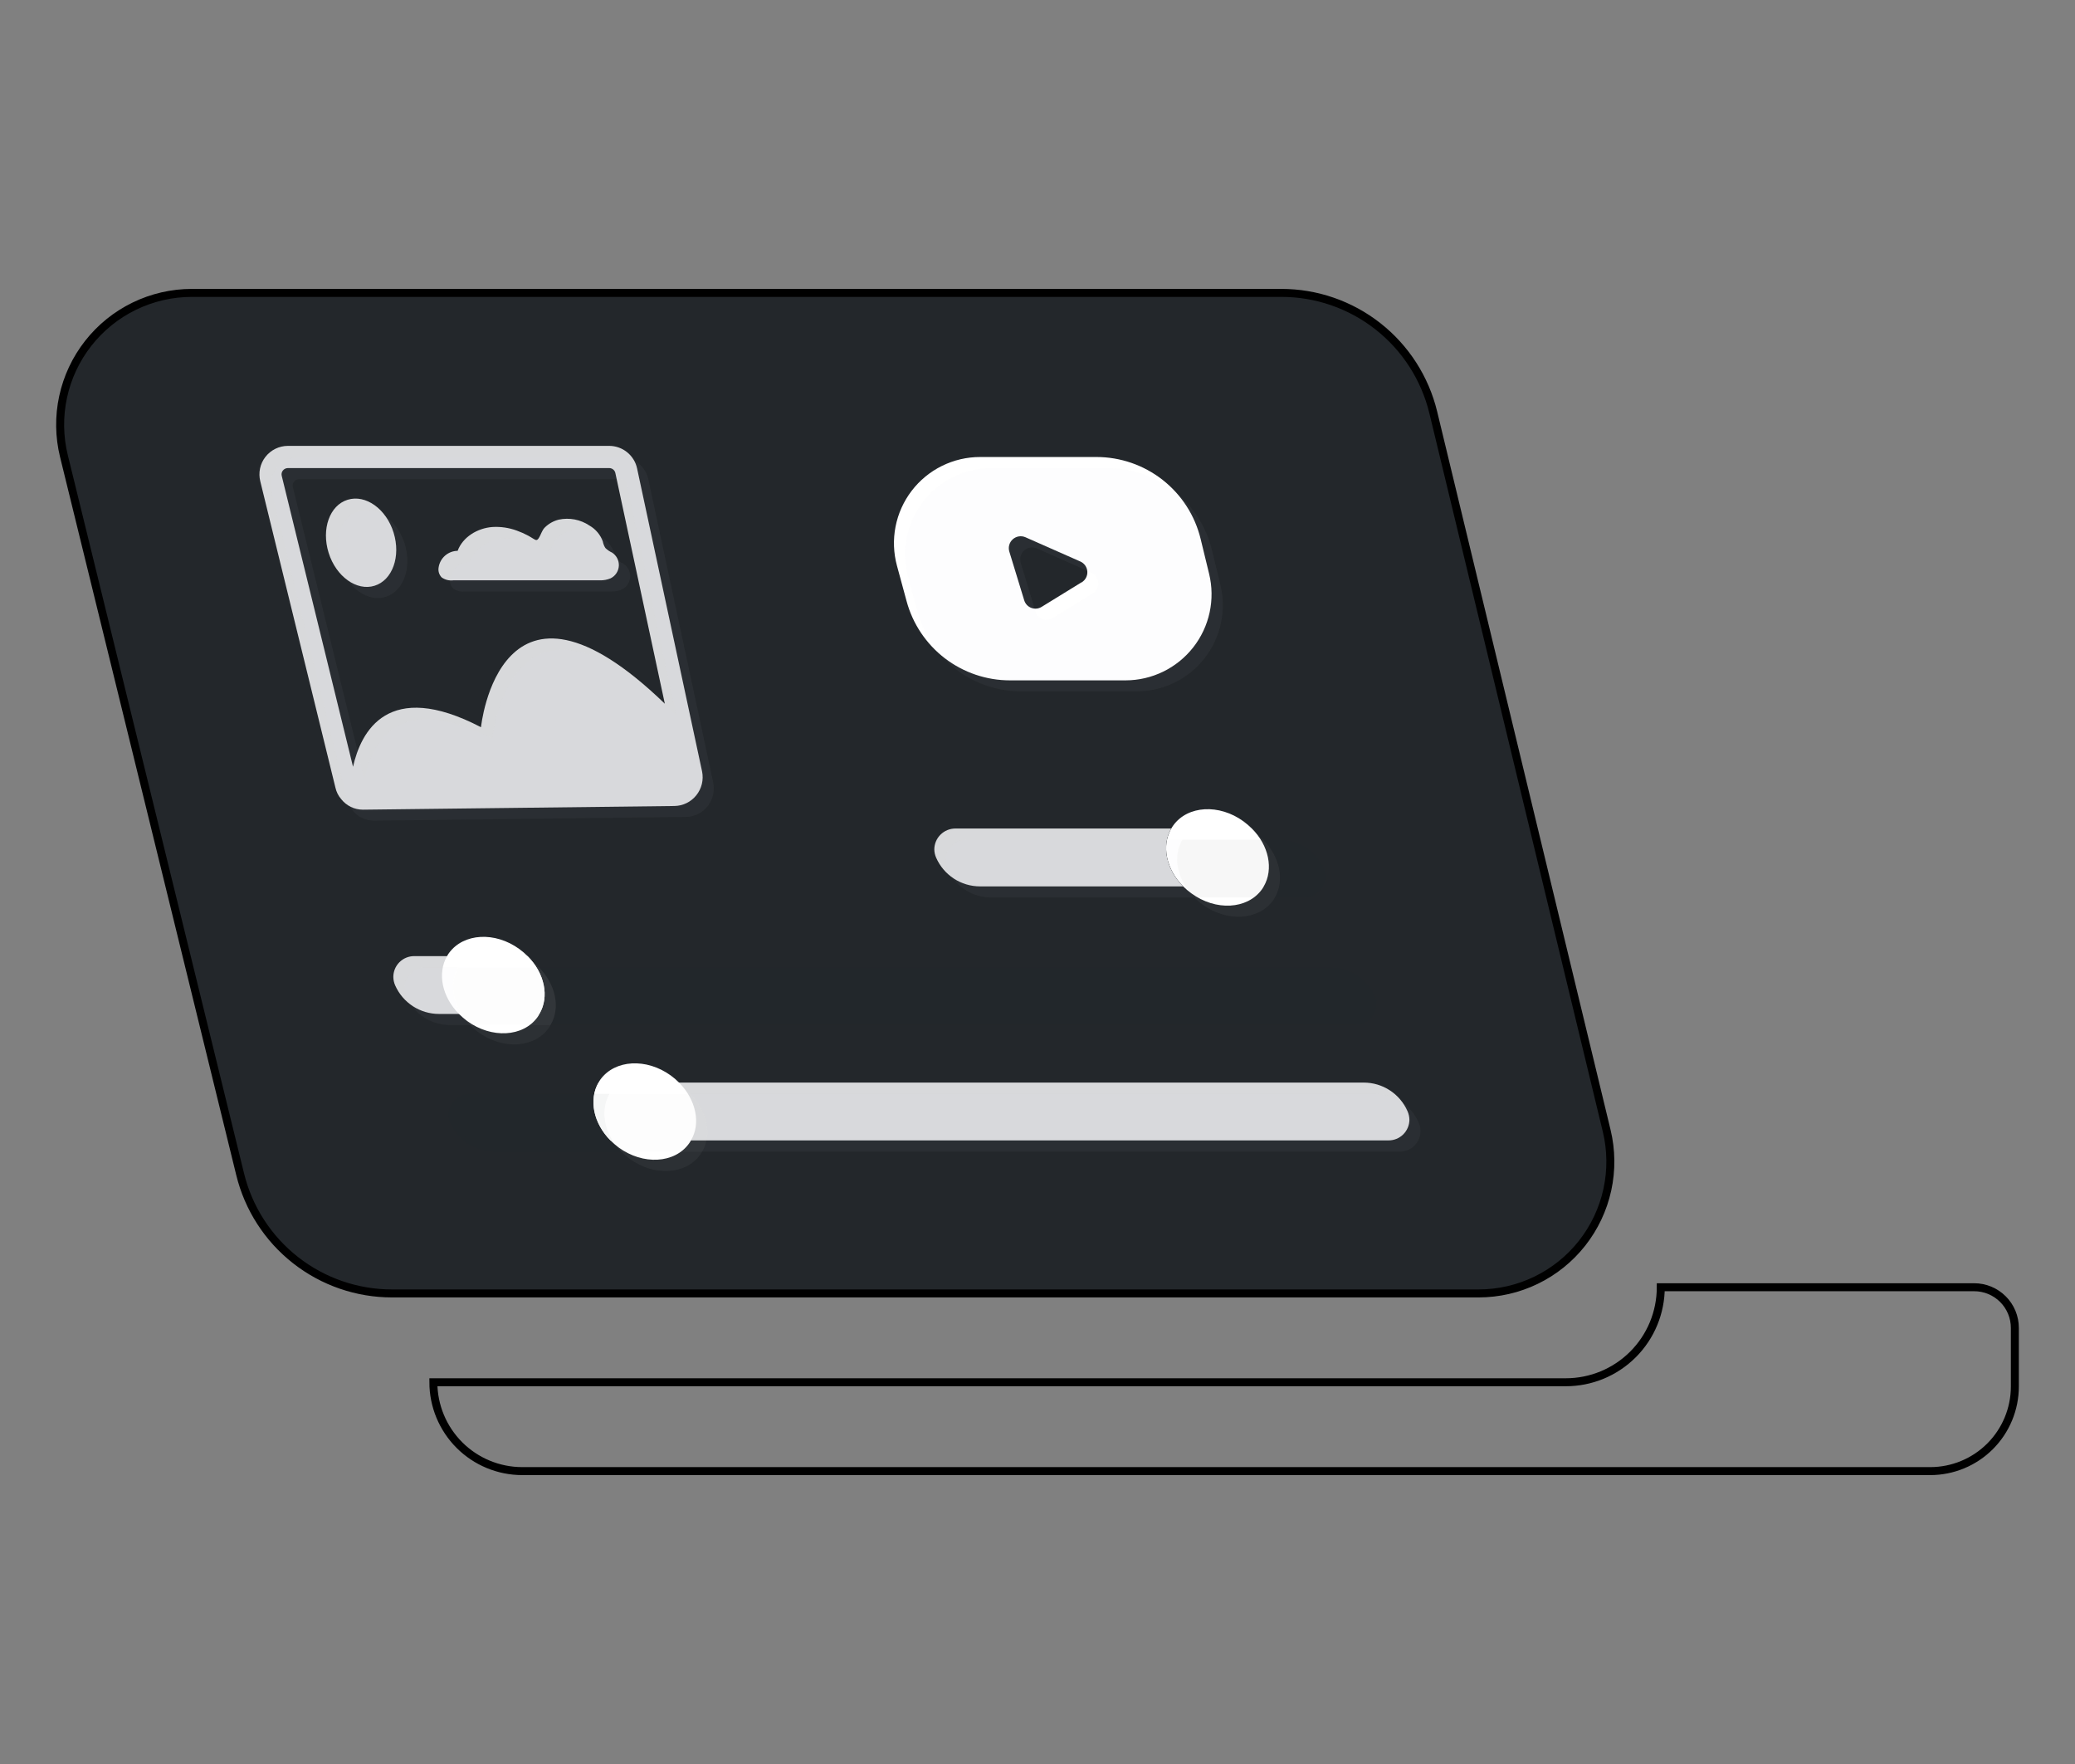 <svg width="260" height="221" viewBox="0 0 260 221" fill="none" xmlns="http://www.w3.org/2000/svg">
<rect x="0" y="0" width="260" height="221" fill="#808080" stroke="none"/>
<path d="M241.873 184.305H235.308H65.433C62.481 184.303 59.651 183.13 57.563 181.043C55.476 178.955 54.303 176.125 54.301 173.173H196.187C197.751 173.175 199.3 172.869 200.746 172.271C202.191 171.674 203.505 170.797 204.611 169.692C205.718 168.586 206.595 167.273 207.193 165.827C207.791 164.382 208.098 162.833 208.097 161.269H247.362C248.032 161.268 248.695 161.399 249.314 161.655C249.933 161.911 250.495 162.286 250.969 162.76C251.443 163.233 251.819 163.795 252.076 164.414C252.332 165.033 252.464 165.696 252.464 166.366V173.714C252.461 176.522 251.344 179.214 249.359 181.2C247.373 183.185 244.681 184.302 241.873 184.305Z" stroke="black" strokeWidth="0.8" stroke-miterlimit="10"/>
<path d="M24.044 36.695H160.533C164.929 36.689 169.2 38.163 172.656 40.879C176.113 43.595 178.555 47.396 179.59 51.668L201.319 141.659C201.905 144.087 201.933 146.617 201.4 149.058C200.867 151.498 199.787 153.786 198.242 155.749C196.697 157.711 194.726 159.298 192.479 160.389C190.232 161.48 187.766 162.046 185.268 162.046H49.13C44.742 162.05 40.48 160.58 37.028 157.872C33.575 155.165 31.132 151.375 30.091 147.113L8.011 57.139C7.414 54.709 7.378 52.174 7.906 49.728C8.433 47.281 9.509 44.986 11.054 43.017C12.598 41.048 14.57 39.455 16.821 38.36C19.071 37.265 21.541 36.695 24.044 36.695Z" fill="#23272B"/>
<path d="M24.044 36.695H160.533C164.929 36.689 169.2 38.163 172.656 40.879C176.113 43.595 178.555 47.396 179.59 51.668L201.319 141.659C201.905 144.087 201.933 146.617 201.4 149.058C200.867 151.498 199.787 153.786 198.242 155.749C196.697 157.711 194.726 159.298 192.479 160.389C190.232 161.48 187.766 162.046 185.268 162.046H49.13C44.742 162.05 40.48 160.58 37.028 157.872C33.575 155.165 31.132 151.375 30.091 147.113L8.011 57.139C7.414 54.709 7.378 52.174 7.906 49.728C8.433 47.281 9.509 44.986 11.054 43.017C12.598 41.048 14.57 39.455 16.821 38.36C19.071 37.265 21.541 36.695 24.044 36.695V36.695Z" stroke="black" strokeWidth="0.8" stroke-miterlimit="10"/>
<path d="M87.969 96.635L79.831 58.701C79.662 57.898 79.223 57.178 78.587 56.662C77.95 56.145 77.155 55.862 76.336 55.861H36.068C35.527 55.863 34.992 55.987 34.506 56.226C34.02 56.464 33.594 56.81 33.261 57.237C32.928 57.664 32.697 58.162 32.584 58.692C32.472 59.222 32.482 59.77 32.613 60.296L42.029 98.674C42.146 99.209 42.395 99.706 42.755 100.12C43.077 100.529 43.488 100.861 43.957 101.089C44.425 101.318 44.94 101.437 45.461 101.438H45.536L84.508 100.978C85.034 100.97 85.552 100.846 86.025 100.615C86.498 100.384 86.914 100.052 87.243 99.642C87.579 99.225 87.818 98.74 87.944 98.22C88.069 97.7 88.078 97.159 87.969 96.635ZM35.302 59.616C35.273 59.503 35.27 59.384 35.294 59.269C35.318 59.154 35.368 59.046 35.441 58.954C35.514 58.858 35.609 58.779 35.718 58.726C35.827 58.672 35.947 58.643 36.068 58.643H76.336C76.517 58.642 76.693 58.704 76.834 58.819C76.975 58.933 77.071 59.093 77.107 59.271L83.304 88.164C62.612 68.186 60.268 91.107 60.268 91.107C48.589 85.025 45.214 91.683 44.235 96.065L35.302 59.616Z" fill="#D8D9DB"/>
<path d="M46.93 73.386C49.176 72.689 50.242 69.712 49.32 66.734C48.399 63.757 45.824 61.914 43.561 62.611C41.298 63.307 40.25 66.285 41.177 69.257C42.104 72.228 44.69 74.083 46.93 73.386Z" fill="#D8D9DB"/>
<path d="M56.789 72.706H70.001C71.642 72.706 73.289 72.706 74.93 72.706H75.166C75.629 72.718 76.088 72.632 76.514 72.453C76.808 72.307 77.059 72.085 77.239 71.811C77.42 71.536 77.524 71.219 77.542 70.891C77.559 70.562 77.489 70.236 77.339 69.943C77.189 69.651 76.964 69.404 76.687 69.228C76.376 69.087 76.094 68.892 75.852 68.652C75.691 68.399 75.582 68.117 75.529 67.822C75.224 66.989 74.635 66.289 73.865 65.847C73.305 65.47 72.674 65.21 72.011 65.082C71.348 64.955 70.666 64.962 70.006 65.104C69.355 65.268 68.759 65.602 68.278 66.072C67.87 66.475 67.789 67.016 67.472 67.465C67.265 67.759 67.132 67.667 66.85 67.506C66.568 67.344 66.413 67.223 66.182 67.108C65.728 66.865 65.256 66.655 64.771 66.481C63.783 66.115 62.73 65.96 61.679 66.026C59.83 66.169 57.987 67.269 57.342 69.009C56.761 69.016 56.202 69.231 55.764 69.614C55.327 69.998 55.041 70.524 54.958 71.099C54.92 71.321 54.934 71.549 55 71.764C55.066 71.979 55.182 72.175 55.338 72.338C55.758 72.639 56.276 72.77 56.789 72.706Z" fill="#D8D9DB"/>
<path d="M151.503 71.889L150.443 67.529C149.733 64.598 148.057 61.992 145.686 60.128C143.315 58.265 140.386 57.253 137.37 57.255H122.817C121.157 57.253 119.518 57.635 118.029 58.37C116.54 59.104 115.241 60.173 114.232 61.492C113.224 62.811 112.533 64.345 112.214 65.974C111.895 67.604 111.957 69.285 112.393 70.887L113.597 75.316C114.366 78.165 116.053 80.681 118.396 82.475C120.74 84.269 123.609 85.24 126.561 85.238H141.027C142.661 85.237 144.274 84.864 145.743 84.149C147.212 83.434 148.499 82.394 149.508 81.109C150.517 79.823 151.221 78.325 151.566 76.728C151.912 75.131 151.89 73.476 151.503 71.889ZM135.499 72.966L130.529 76.024C130.337 76.145 130.12 76.221 129.894 76.245C129.669 76.269 129.441 76.24 129.228 76.16C129.016 76.081 128.824 75.954 128.669 75.788C128.514 75.623 128.4 75.423 128.334 75.206L126.463 69.09C126.384 68.819 126.384 68.53 126.463 68.259C126.542 67.988 126.696 67.744 126.908 67.557C127.12 67.37 127.38 67.247 127.659 67.202C127.938 67.158 128.224 67.193 128.484 67.305L135.378 70.351C135.624 70.462 135.835 70.639 135.988 70.861C136.141 71.084 136.23 71.345 136.245 71.615C136.26 71.885 136.2 72.153 136.073 72.392C135.945 72.63 135.754 72.829 135.522 72.966H135.499Z" fill="white"/>
<path d="M148.255 111.05H122.794C121.628 111.048 120.488 110.707 119.513 110.069C118.538 109.431 117.769 108.523 117.3 107.456C117.154 107.128 117.076 106.773 117.069 106.414C117.075 105.719 117.355 105.055 117.848 104.566C118.341 104.076 119.007 103.801 119.701 103.799H146.769C145.496 105.953 146.141 108.931 148.255 111.05Z" fill="#D8D9DB"/>
<path d="M164.748 108.435C164.747 109.128 164.471 109.792 163.981 110.282C163.491 110.772 162.827 111.048 162.134 111.05H148.254C146.141 108.931 145.496 105.953 146.769 103.799H158.989C160.153 103.8 161.291 104.138 162.267 104.773C163.242 105.408 164.012 106.312 164.483 107.376C164.643 107.707 164.733 108.068 164.748 108.435Z" fill="#23272B"/>
<path d="M158.35 111.05C158.278 111.188 158.195 111.321 158.102 111.447C156.283 113.929 152.343 114.16 149.285 111.925C148.92 111.66 148.575 111.367 148.254 111.05C146.141 108.93 145.496 105.953 146.769 103.799C146.84 103.662 146.923 103.531 147.016 103.407C148.819 100.908 152.775 100.689 155.816 102.906C156.185 103.178 156.533 103.477 156.858 103.799C158.989 105.918 159.606 108.896 158.35 111.05Z" fill="white"/>
<path d="M171.124 124.445C171.118 125.14 170.838 125.804 170.345 126.293C169.852 126.783 169.186 127.058 168.492 127.06H67.582C68.872 124.894 68.227 121.929 66.107 119.815H165.399C166.564 119.815 167.703 120.154 168.678 120.791C169.653 121.428 170.421 122.336 170.887 123.403C171.037 123.73 171.117 124.085 171.124 124.445Z" fill="#23272B"/>
<path d="M67.582 127.031H55.01C53.846 127.031 52.707 126.694 51.732 126.059C50.756 125.424 49.986 124.519 49.516 123.455C49.367 123.121 49.289 122.76 49.285 122.395C49.284 122.052 49.352 121.712 49.483 121.395C49.614 121.077 49.807 120.789 50.05 120.547C50.293 120.304 50.581 120.112 50.899 119.982C51.216 119.851 51.556 119.785 51.9 119.786H66.107C68.227 121.9 68.872 124.866 67.582 127.031Z" fill="#D8D9DB"/>
<path d="M67.582 127.031C67.523 127.173 67.445 127.307 67.352 127.429C65.549 129.928 61.593 130.141 58.546 127.924C58.179 127.652 57.833 127.354 57.51 127.031C55.407 124.912 54.762 121.952 56.018 119.787C56.088 119.647 56.171 119.514 56.266 119.389C58.085 116.907 62.025 116.677 65.083 118.905C65.448 119.171 65.79 119.466 66.108 119.787C68.227 121.9 68.872 124.866 67.582 127.031Z" fill="white"/>
<path d="M76.485 142.874H60.51C59.346 142.873 58.208 142.535 57.233 141.9C56.258 141.265 55.487 140.361 55.015 139.298C54.857 138.976 54.767 138.625 54.751 138.267C54.752 137.571 55.029 136.904 55.521 136.412C56.014 135.92 56.681 135.642 57.377 135.641H74.982C73.755 137.818 74.383 140.778 76.485 142.874Z" fill="#23272B"/>
<path d="M176.601 140.3C176.592 140.991 176.309 141.65 175.814 142.133C175.32 142.615 174.654 142.882 173.963 142.874H76.486C74.383 140.755 73.739 137.795 74.994 135.629H170.876C172.041 135.629 173.18 135.968 174.155 136.606C175.13 137.243 175.898 138.15 176.365 139.217C176.517 139.558 176.597 139.927 176.601 140.3Z" fill="#D8D9DB"/>
<path d="M86.575 142.874C86.505 143.014 86.423 143.147 86.328 143.272C84.525 145.771 80.569 145.984 77.528 143.767C77.159 143.495 76.811 143.197 76.486 142.874C74.383 140.755 73.739 137.795 74.994 135.629C75.066 135.491 75.149 135.358 75.242 135.232C77.061 132.75 81.001 132.531 84.059 134.748C84.425 135.012 84.768 135.307 85.084 135.629C87.203 137.766 87.848 140.743 86.575 142.874Z" fill="white"/>
<g opacity="0.21">
<path opacity="0.21" d="M89.362 98.023L81.242 60.089C81.074 59.286 80.635 58.567 79.998 58.051C79.361 57.535 78.566 57.254 77.746 57.255H37.473C36.928 57.255 36.39 57.38 35.901 57.62C35.411 57.861 34.984 58.211 34.651 58.643C34.322 59.066 34.093 59.559 33.983 60.084C33.873 60.609 33.885 61.153 34.018 61.672L43.434 100.056C43.549 100.591 43.796 101.088 44.154 101.502C44.477 101.911 44.89 102.242 45.359 102.47C45.829 102.697 46.344 102.815 46.866 102.815H46.959L85.924 102.348C86.449 102.342 86.966 102.22 87.438 101.99C87.91 101.76 88.326 101.428 88.654 101.018C88.985 100.602 89.22 100.117 89.343 99.6C89.465 99.082 89.472 98.544 89.362 98.023ZM36.69 61.01C36.661 60.896 36.658 60.777 36.684 60.662C36.709 60.547 36.76 60.439 36.834 60.348C36.906 60.251 37 60.172 37.108 60.118C37.216 60.064 37.335 60.036 37.456 60.037H77.723C77.905 60.035 78.081 60.096 78.222 60.21C78.364 60.323 78.462 60.481 78.501 60.659L84.698 89.552C63.999 69.568 61.661 92.495 61.661 92.495C49.988 86.413 46.607 93.071 45.634 97.453L36.69 61.01Z" fill="#D8D9DB"/>
<path opacity="0.21" d="M48.323 74.774C50.564 74.077 51.635 71.099 50.708 68.128C49.78 65.156 47.218 63.302 44.949 63.998C42.679 64.695 41.637 67.673 42.559 70.65C43.48 73.628 46.112 75.493 48.323 74.774Z" fill="#D8D9DB"/>
<path opacity="0.21" d="M58.206 74.1H71.412C73.059 74.1 74.7 74.1 76.347 74.1H76.577C77.04 74.113 77.499 74.026 77.925 73.847C78.221 73.702 78.472 73.481 78.654 73.206C78.836 72.932 78.941 72.614 78.959 72.285C78.976 71.956 78.906 71.628 78.754 71.336C78.603 71.043 78.376 70.797 78.098 70.621C77.79 70.475 77.508 70.281 77.263 70.046C77.107 69.788 76.998 69.505 76.94 69.21C76.635 68.38 76.048 67.683 75.282 67.241C74.721 66.863 74.09 66.602 73.425 66.474C72.761 66.347 72.078 66.355 71.417 66.498C70.777 66.664 70.192 66.998 69.724 67.465C69.309 67.869 69.235 68.404 68.918 68.859C68.71 69.153 68.578 69.061 68.296 68.894C68.014 68.727 67.858 68.617 67.628 68.496C67.173 68.255 66.702 68.047 66.217 67.874C65.229 67.507 64.176 67.35 63.124 67.414C61.276 67.558 59.433 68.663 58.782 70.397C58.201 70.406 57.642 70.622 57.206 71.006C56.77 71.391 56.486 71.918 56.403 72.493C56.366 72.714 56.381 72.941 56.446 73.156C56.511 73.371 56.624 73.568 56.778 73.731C57.194 74.023 57.701 74.154 58.206 74.1Z" fill="#D8D9DB"/>
<path opacity="0.21" d="M152.919 73.276L151.86 68.922C151.148 65.991 149.471 63.383 147.099 61.519C144.728 59.654 141.798 58.641 138.781 58.643H124.205C122.546 58.642 120.91 59.023 119.422 59.757C117.935 60.49 116.637 61.557 115.629 62.874C114.62 64.191 113.929 65.722 113.609 67.35C113.288 68.977 113.347 70.656 113.781 72.257L114.984 76.691C115.754 79.541 117.442 82.058 119.787 83.852C122.131 85.645 125.002 86.616 127.954 86.614H142.42C144.055 86.615 145.668 86.244 147.138 85.531C148.609 84.817 149.898 83.779 150.909 82.495C151.92 81.211 152.626 79.714 152.974 78.117C153.322 76.52 153.304 74.865 152.919 73.276ZM136.909 74.342L131.922 77.417C131.731 77.539 131.514 77.614 131.289 77.638C131.064 77.662 130.836 77.633 130.624 77.554C130.412 77.474 130.221 77.347 130.066 77.181C129.912 77.016 129.798 76.816 129.733 76.599L127.89 70.477C127.813 70.206 127.815 69.919 127.894 69.649C127.973 69.378 128.128 69.136 128.339 68.95C128.551 68.763 128.811 68.641 129.089 68.596C129.367 68.552 129.653 68.587 129.912 68.698L136.754 71.739C136.996 71.851 137.204 72.027 137.355 72.248C137.506 72.469 137.594 72.727 137.61 72.994C137.626 73.261 137.569 73.527 137.445 73.764C137.322 74.002 137.137 74.201 136.909 74.342Z" fill="#D8D9DB"/>
<path opacity="0.21" d="M149.648 112.438H124.187C123.023 112.436 121.883 112.096 120.908 111.459C119.933 110.822 119.163 109.916 118.693 108.85C118.514 108.452 118.438 108.016 118.472 107.581C118.506 107.146 118.65 106.727 118.889 106.362C119.129 105.997 119.456 105.699 119.842 105.495C120.227 105.29 120.658 105.187 121.095 105.193H148.162C146.895 107.341 147.529 110.324 149.648 112.438Z" fill="#D8D9DB"/>
<path opacity="0.21" d="M166.108 109.823C166.108 110.516 165.833 111.18 165.344 111.67C164.855 112.16 164.191 112.436 163.499 112.438H149.648C147.529 110.324 146.884 107.341 148.157 105.193H160.383C161.547 105.192 162.686 105.53 163.662 106.165C164.637 106.8 165.407 107.705 165.877 108.769C166.025 109.101 166.103 109.46 166.108 109.823Z" fill="#23272B"/>
<path opacity="0.21" d="M159.738 112.438C159.67 112.579 159.587 112.712 159.49 112.835C157.671 115.317 153.731 115.548 150.673 113.319C150.309 113.052 149.967 112.757 149.648 112.438C147.529 110.324 146.884 107.341 148.157 105.193C148.229 105.053 148.313 104.92 148.41 104.796C150.213 102.296 154.169 102.083 157.21 104.3C157.579 104.572 157.927 104.87 158.252 105.193C160.354 107.312 160.999 110.272 159.738 112.438Z" fill="white"/>
<path opacity="0.21" d="M172.511 125.811C172.505 126.505 172.225 127.168 171.732 127.657C171.24 128.145 170.574 128.419 169.88 128.419H68.975C70.265 126.254 69.62 123.294 67.501 121.175H166.787C167.953 121.174 169.094 121.514 170.07 122.153C171.045 122.791 171.814 123.7 172.281 124.768C172.429 125.096 172.507 125.451 172.511 125.811Z" fill="#23272B"/>
<path opacity="0.21" d="M68.976 128.419H56.398C55.235 128.419 54.097 128.081 53.122 127.447C52.147 126.814 51.377 125.911 50.904 124.849C50.759 124.514 50.681 124.154 50.673 123.789C50.673 123.096 50.949 122.431 51.439 121.94C51.929 121.45 52.594 121.175 53.288 121.175H67.501C69.621 123.294 70.266 126.254 68.976 128.419Z" fill="#D8D9DB"/>
<path opacity="0.21" d="M68.975 128.419C68.916 128.563 68.837 128.697 68.739 128.817C66.937 131.316 62.98 131.535 59.939 129.318C59.57 129.044 59.222 128.744 58.897 128.419C56.795 126.306 56.15 123.34 57.411 121.175C57.479 121.034 57.562 120.9 57.659 120.777C59.479 118.295 63.418 118.065 66.476 120.299C66.838 120.566 67.181 120.858 67.501 121.175C69.62 123.294 70.265 126.254 68.975 128.419Z" fill="white"/>
<path opacity="0.21" d="M77.873 144.285H61.874C60.712 144.283 59.575 143.945 58.6 143.312C57.625 142.678 56.854 141.776 56.38 140.715C56.236 140.386 56.157 140.032 56.15 139.672C56.153 138.975 56.431 138.308 56.924 137.815C57.417 137.322 58.085 137.044 58.782 137.041H76.387C75.126 139.206 75.771 142.172 77.873 144.285Z" fill="#23272B"/>
<path opacity="0.21" d="M177.994 141.688C177.993 142.03 177.925 142.369 177.793 142.685C177.661 143.001 177.468 143.288 177.225 143.529C176.982 143.77 176.694 143.961 176.377 144.091C176.061 144.221 175.721 144.287 175.379 144.285H77.873C75.771 142.172 75.126 139.206 76.387 137.041H172.263C173.429 137.04 174.57 137.38 175.546 138.018C176.522 138.657 177.29 139.566 177.757 140.634C177.907 140.966 177.987 141.324 177.994 141.688Z" fill="#D8D9DB"/>
<path opacity="0.21" d="M87.968 144.285C87.896 144.425 87.811 144.558 87.715 144.683C85.912 147.182 81.956 147.401 78.915 145.184C78.546 144.91 78.198 144.61 77.873 144.285C75.771 142.172 75.126 139.206 76.387 137.04C76.455 136.899 76.538 136.766 76.634 136.643C78.454 134.161 82.394 133.948 85.451 136.165C85.814 136.432 86.156 136.724 86.477 137.04C88.596 139.16 89.241 142.137 87.968 144.285Z" fill="white"/>
</g>
</svg>
